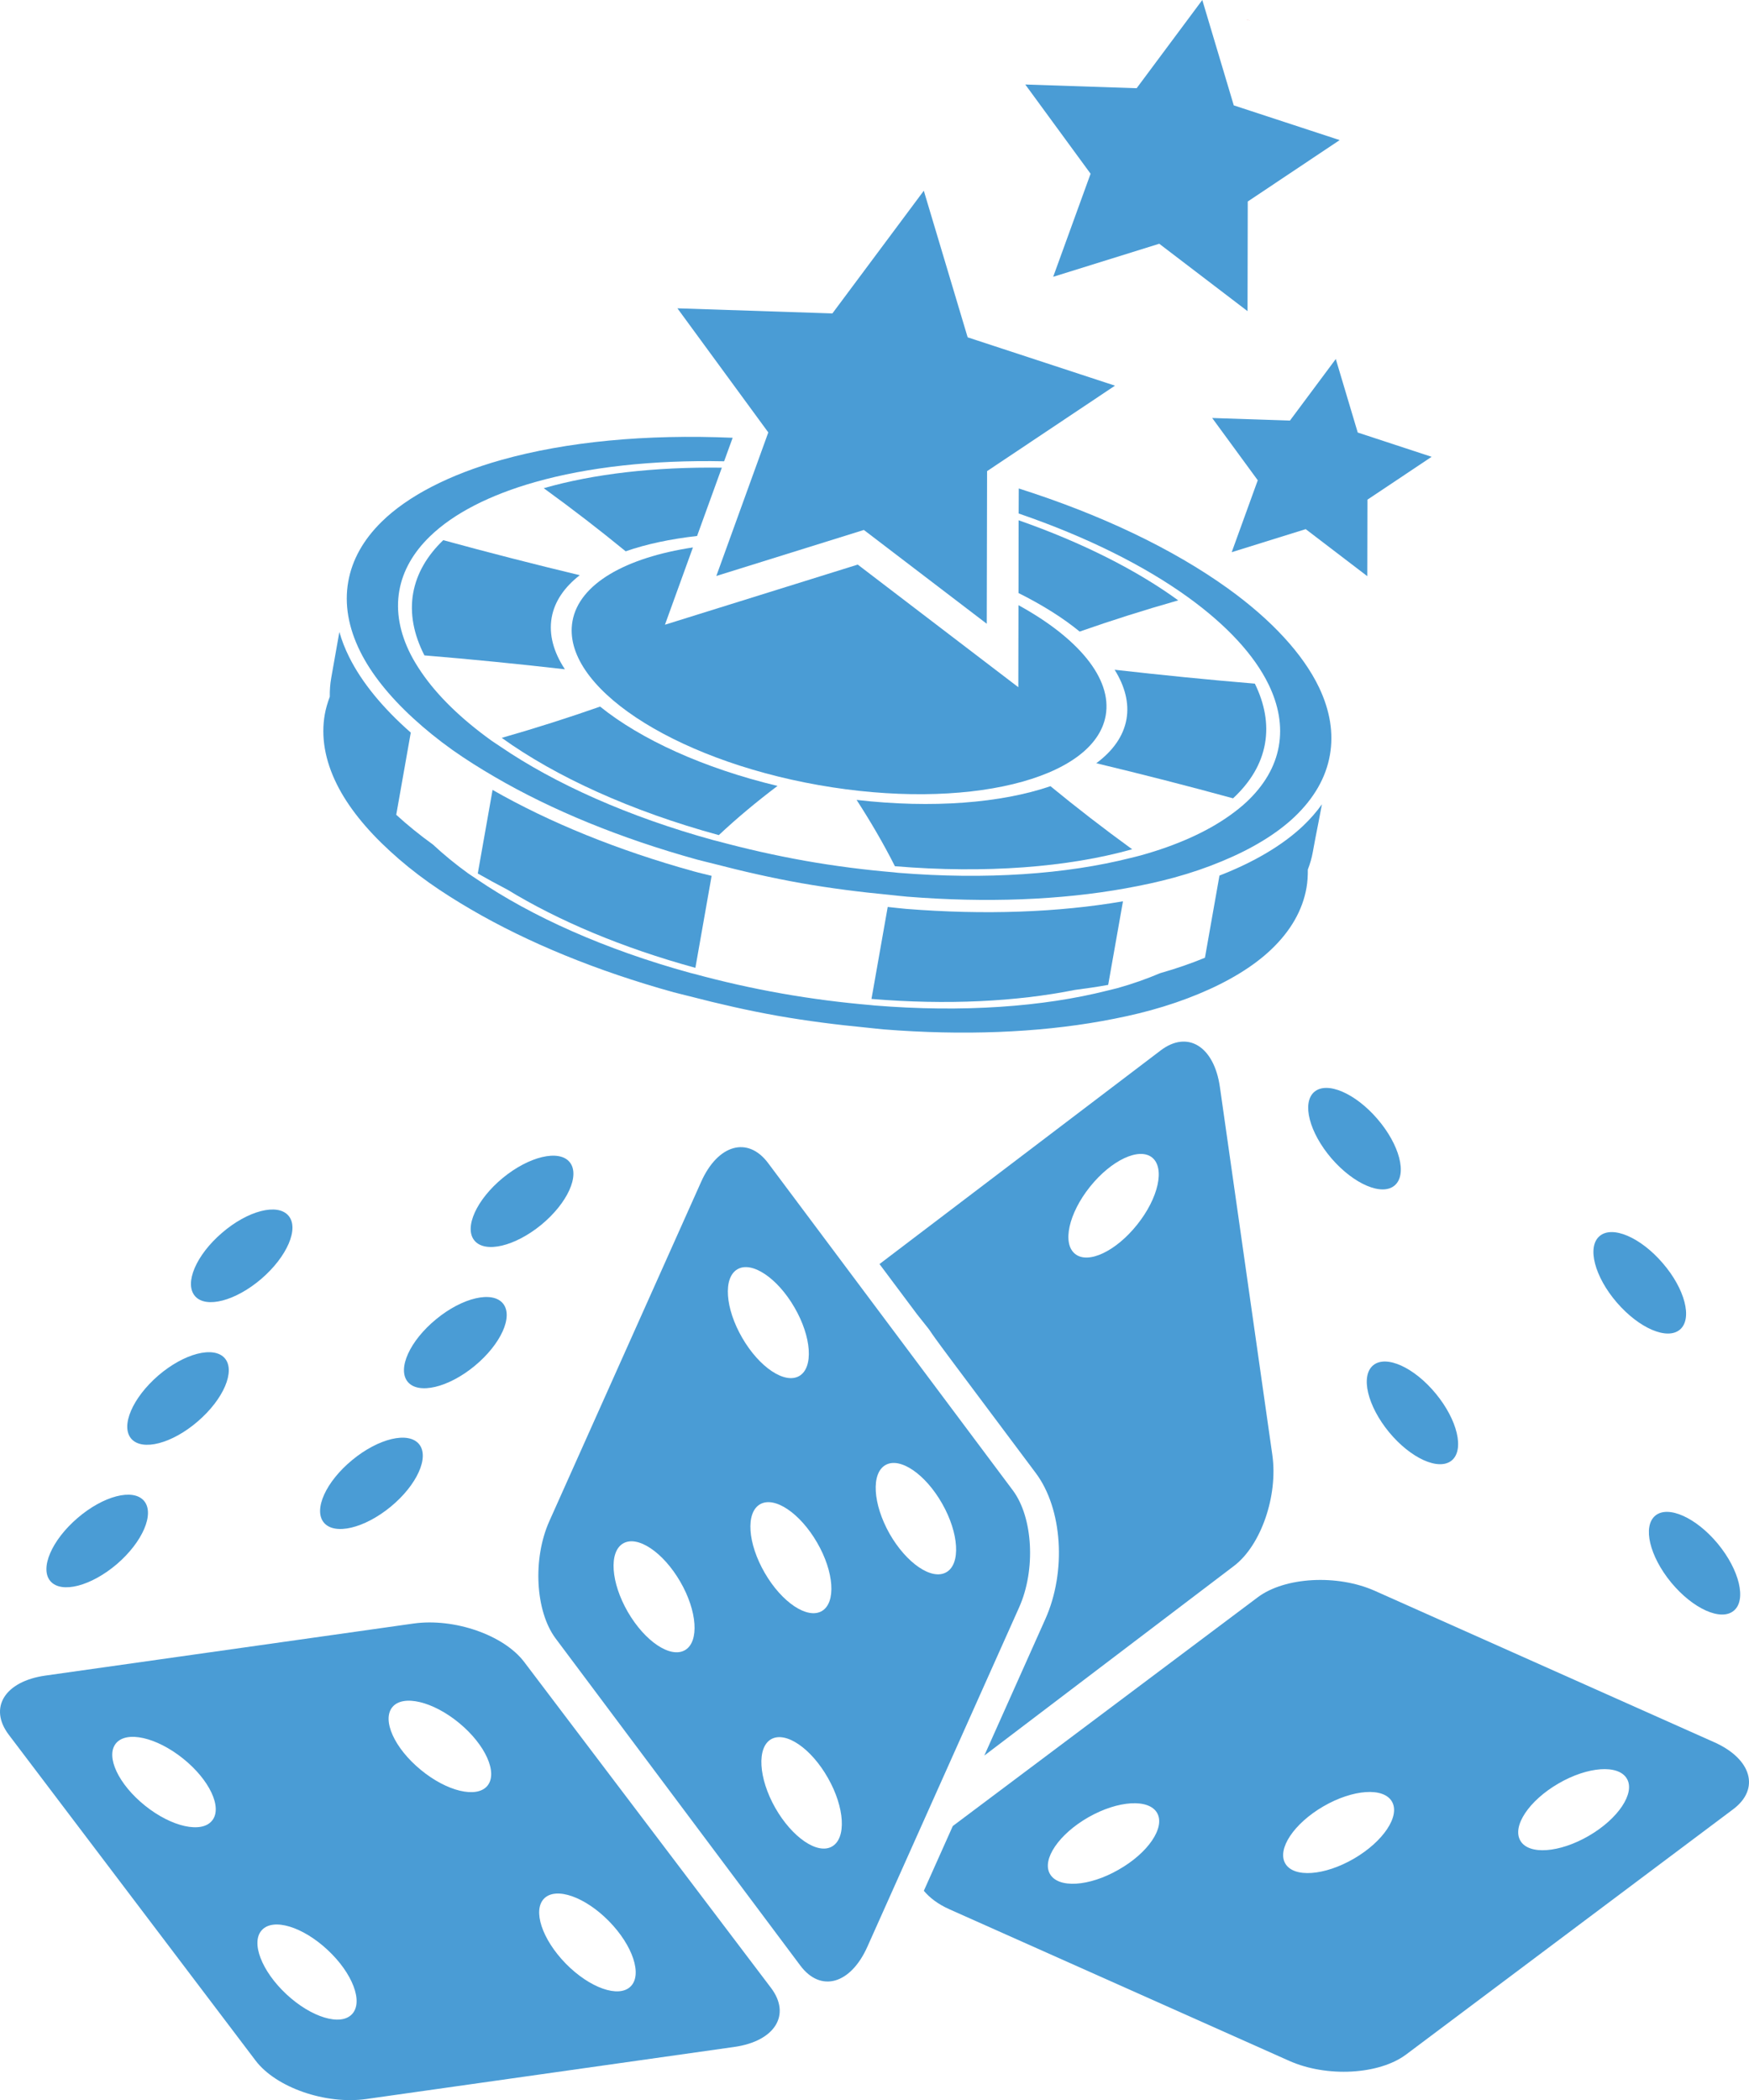 <?xml version="1.0" encoding="UTF-8"?><svg id="Layer_1" xmlns="http://www.w3.org/2000/svg" viewBox="0 0 225.314 270.484"><defs><style>.cls-1{fill:#f02f30;}.cls-2{fill:#4a9cd5;}</style></defs><path class="cls-2" d="m144.666,116.082l-1.906,10.765c-1.393.257-2.842.458-4.305.652-7.507,1.504-16.477,1.962-26.188,1.158l.173-.971,1.92-10.876c.79.076,1.581.187,2.371.249,10.107.804,19.61.458,27.935-.977"/><path class="cls-2" d="m52.917,94.356l-1.872,10.585c1.421,1.303,3.002,2.586,4.728,3.833,1.359,1.262,2.856,2.502,4.54,3.716.353.249.742.492,1.109.742,7.057,4.811,16.526,9.053,27.485,12.068.173.049.36.09.534.132,3.611.984,7.369,1.837,11.257,2.523,3.882.686,7.701,1.171,11.431,1.49.18.014.367.042.548.056,11.327.922,21.683.18,29.959-1.913.423-.111.873-.208,1.296-.319,1.996-.554,3.826-1.213,5.532-1.934,2.052-.582,3.979-1.248,5.76-1.982l1.872-10.585c4.471-1.74,8.159-3.917,10.807-6.433.915-.873,1.712-1.795,2.392-2.745-.312,1.684-.589,3.071-.832,4.305-.118.631-.236,1.234-.333,1.795-.139.79-.36,1.56-.652,2.308.007.797-.035,1.581-.173,2.357-.506,2.877-2.038,5.552-4.54,7.93-2.315,2.204-5.511,4.138-9.365,5.733-1.892.783-3.937,1.49-6.142,2.093-2.003.554-4.124,1.005-6.315,1.4-8.325,1.497-17.898,1.879-28.116,1.067-.735-.062-1.476-.159-2.211-.229-3.812-.367-7.639-.853-11.431-1.518-3.785-.672-7.556-1.532-11.257-2.495-.714-.187-1.442-.347-2.156-.541-9.878-2.738-18.737-6.377-26.043-10.633-1.927-1.123-3.764-2.281-5.455-3.48-1.865-1.324-3.542-2.689-5.053-4.083-3.071-2.814-5.407-5.726-6.828-8.588-1.539-3.092-2.059-6.128-1.553-9.004.139-.776.367-1.532.645-2.274-.014-.804.042-1.601.18-2.392.111-.61.215-1.206.326-1.844.194-1.116.423-2.371.728-4.104.305,1.067.714,2.135,1.255,3.216,1.622,3.272,4.339,6.578,7.944,9.746"/><path class="cls-2" d="m91.674,112.804l-1.92,10.876-.173.971c-9.406-2.572-17.683-6.079-24.22-10.072-1.303-.679-2.586-1.373-3.812-2.079l1.906-10.765c7.327,4.194,16.137,7.784,25.911,10.488.762.215,1.539.381,2.308.582"/><path class="cls-2" d="m49.162,67.203c3.39-3.327,8.72-6.079,15.423-7.965,8.415-2.364,18.64-3.334,29.8-2.856l-1.102,3.029c-9.206-.187-17.558.749-24.345,2.676-5.816,1.65-10.488,4.021-13.559,7.001-2.114,2.052-3.48,4.395-3.937,6.987-.471,2.689.062,5.448,1.449,8.187.395.783.873,1.553,1.4,2.329,2.066,3.029,5.13,6.003,9.039,8.81.353.249.749.492,1.109.742,7.057,4.811,16.526,9.053,27.485,12.068.173.049.36.09.541.132,3.611.977,7.362,1.83,11.25,2.523,3.889.686,7.708,1.171,11.431,1.483.18.021.367.049.554.062,11.327.922,21.676.18,29.952-1.913.43-.111.88-.208,1.296-.326,4.637-1.289,8.533-3.036,11.514-5.171.762-.548,1.476-1.109,2.114-1.705,2.239-2.1,3.695-4.513,4.166-7.195.458-2.599-.021-5.261-1.303-7.916-1.865-3.854-5.441-7.681-10.342-11.229-5.691-4.117-13.191-7.847-21.87-10.821l.014-3.223c10.606,3.369,19.846,7.777,26.93,12.866,5.649,4.062,9.711,8.485,11.756,12.768,1.421,2.981,1.892,5.913,1.393,8.713-.506,2.884-2.038,5.552-4.54,7.937-2.315,2.197-5.504,4.131-9.365,5.726-1.892.79-3.937,1.497-6.142,2.1-2.003.554-4.124,1.005-6.315,1.4-8.325,1.497-17.891,1.879-28.108,1.061-.742-.056-1.476-.159-2.218-.229-3.806-.36-7.639-.846-11.424-1.511-3.792-.672-7.556-1.532-11.257-2.495-.721-.187-1.449-.347-2.156-.541-9.885-2.738-18.744-6.377-26.05-10.64-1.92-1.116-3.757-2.274-5.455-3.473-1.858-1.324-3.535-2.689-5.046-4.076-3.078-2.821-5.414-5.733-6.835-8.595-1.539-3.099-2.059-6.128-1.546-9.011.492-2.8,1.941-5.393,4.298-7.708"/><path class="cls-2" d="m139.085,81.343c-2.149-1.768-4.825-3.438-7.875-4.963l.014-9.372c8.152,2.856,15.194,6.412,20.56,10.315-4.416,1.255-8.637,2.599-12.699,4.021"/><path class="cls-2" d="m64.638,95.032c4.409-1.262,8.616-2.606,12.671-4.027,5.227,4.215,13.309,7.93,22.854,10.217-2.689,2.031-5.227,4.145-7.563,6.336-11.292-3.085-20.997-7.514-27.963-12.526"/><path class="cls-2" d="m110.351,103.025c9.76,1.123,18.619.402,24.975-1.768,3.32,2.724,6.814,5.434,10.523,8.124-8.263,2.322-18.896,3.154-30.562,2.183-1.442-2.856-3.106-5.712-4.936-8.54"/><path class="cls-2" d="m89.801,69.031c-3.431.388-6.551,1.047-9.198,1.976-3.327-2.724-6.835-5.434-10.557-8.131,6.405-1.837,14.273-2.759,22.944-2.641l-3.189,8.796Z"/><path class="cls-2" d="m162.96,95.783c-.464,2.627-1.892,4.977-4.111,7.036-5.851-1.601-11.729-3.106-17.621-4.519,2.135-1.581,3.501-3.487,3.889-5.67.367-2.087-.201-4.242-1.525-6.37,6.003.679,12.027,1.289,18.064,1.788,1.268,2.592,1.754,5.199,1.303,7.736"/><path class="cls-2" d="m53.226,76.391c.451-2.537,1.795-4.824,3.875-6.821,5.843,1.601,11.708,3.099,17.586,4.513-1.976,1.539-3.251,3.376-3.618,5.462-.381,2.183.243,4.443,1.705,6.654-6.017-.686-12.047-1.289-18.099-1.788-1.373-2.689-1.913-5.393-1.449-8.02"/><path class="cls-2" d="m73.746,80.017c.853-4.838,6.89-8.207,15.52-9.511l-3.604,9.954,24.837-7.743,20.685,15.791.021-10.564c7.611,4.18,12.089,9.393,11.236,14.21-1.463,8.284-18.064,12.304-37.002,8.956-18.938-3.348-33.155-12.81-31.692-21.093"/><polygon class="cls-2" points="127.161 60.678 127.119 80.337 111.287 68.255 92.28 74.182 98.976 55.694 87.268 39.71 107.232 40.368 119.009 24.564 124.658 43.446 143.638 49.671 127.161 60.678"/><polygon class="cls-2" points="132.079 10.883 146.428 11.361 154.885 0 158.94 13.572 172.581 18.044 160.742 25.953 160.714 40.073 149.339 31.394 135.676 35.65 140.494 22.376 132.079 10.883"/><polygon class="cls-2" points="176.165 64.352 176.144 74.209 168.207 68.15 158.675 71.117 162.03 61.856 156.159 53.836 166.176 54.169 172.082 46.239 174.91 55.708 184.427 58.834 176.165 64.352"/><path class="cls-2" d="m122.708,175.386l10.737,14.349c3.431,4.596,3.958,12.671,1.22,18.792l-7.861,17.579,32.178-24.435c3.466-2.641,5.67-9.018,4.928-14.266l-6.758-47.407c-.749-5.24-4.159-7.348-7.632-4.707l-36.219,27.512,4.852,6.488c3.064,3.84,0,0,4.554,6.093m17.697-22.521c2.745-3.431,6.322-5.123,8.013-3.785,1.677,1.352.825,5.213-1.92,8.644-2.731,3.431-6.315,5.13-7.992,3.778-1.698-1.338-.832-5.22,1.899-8.637"/><path class="cls-2" d="m220.841,224.391l-43.74-19.506c-4.838-2.149-11.576-1.782-15.07.832l-39.289,29.467-3.729,8.339c.756.901,1.837,1.74,3.334,2.398l43.74,19.506c4.832,2.156,11.583,1.788,15.063-.825l42.125-31.581c3.487-2.613,2.392-6.474-2.433-8.63m-76.763,16.428c-3.806,2.177-7.764,2.412-8.824.527-1.067-1.858,1.171-5.136,4.977-7.306,3.812-2.163,7.771-2.405,8.838-.534,1.054,1.879-1.165,5.15-4.991,7.313m30.327-1.428c-3.792,2.197-7.743,2.482-8.831.617-1.081-1.865,1.123-5.164,4.915-7.362,3.792-2.197,7.743-2.482,8.824-.617,1.088,1.865-1.109,5.15-4.908,7.362m30.271-2.946c-3.792,2.204-7.75,2.482-8.817.624-1.088-1.865,1.109-5.157,4.901-7.362,3.792-2.204,7.743-2.482,8.824-.617,1.088,1.851-1.116,5.157-4.908,7.355"/><path class="cls-2" d="m184.964,179.49c-2.787-3.383-6.398-5.019-8.062-3.653-1.664,1.379-.742,5.234,2.045,8.623,2.793,3.376,6.405,5.005,8.069,3.639,1.657-1.373.742-5.22-2.052-8.609"/><path class="cls-2" d="m221.313,198.844c-2.793-3.376-6.412-5.012-8.069-3.639-1.657,1.373-.749,5.22,2.045,8.616,2.793,3.376,6.405,5.012,8.062,3.632,1.664-1.366.742-5.227-2.038-8.609"/><path class="cls-2" d="m177.441,144.11c-2.863-3.327-6.502-4.88-8.131-3.48-1.629,1.407-.638,5.24,2.225,8.575,2.87,3.313,6.509,4.873,8.138,3.466,1.636-1.407.631-5.24-2.232-8.561"/><path class="cls-2" d="m214.195,162.681c-2.863-3.334-6.509-4.887-8.138-3.473-1.636,1.4-.631,5.234,2.232,8.554,2.87,3.32,6.502,4.88,8.138,3.473,1.629-1.4.638-5.24-2.232-8.554"/><path class="cls-2" d="m99.31,256.008l-31.782-41.958c-2.641-3.48-9.018-5.684-14.259-4.949l-47.421,6.703c-5.24.742-7.348,4.152-4.714,7.625l31.789,41.958c2.627,3.473,9.011,5.691,14.252,4.956l47.421-6.71c5.24-.742,7.355-4.145,4.714-7.625m-80.617-23.443c-3.424-2.745-5.116-6.329-3.771-8.013,1.352-1.677,5.213-.818,8.644,1.927,3.417,2.731,5.116,6.315,3.764,7.992-1.338,1.698-5.22.832-8.637-1.906m31.852-12.699c1.366-1.657,5.22-.742,8.602,2.045,3.39,2.8,5.012,6.405,3.646,8.082-1.366,1.657-5.227.735-8.602-2.059-3.39-2.793-5.012-6.398-3.646-8.069m-13.649,36.981c-3.209-2.994-4.623-6.696-3.154-8.27,1.47-1.587,5.254-.43,8.464,2.565,3.216,2.994,4.623,6.689,3.147,8.263-1.456,1.581-5.254.43-8.457-2.558m35.997-3.937c-3.071-3.14-4.312-6.897-2.78-8.408,1.546-1.511,5.275-.187,8.346,2.946,3.064,3.126,4.319,6.897,2.773,8.401-1.525,1.511-5.268.187-8.339-2.939"/><path class="cls-2" d="m131.289,207.019c2.163-4.832,1.795-11.583-.811-15.07l-31.526-42.152c-2.613-3.494-6.474-2.412-8.63,2.419l-19.562,43.719c-2.156,4.832-1.795,11.569.804,15.07l31.54,42.152c2.613,3.494,6.467,2.412,8.63-2.419l19.555-43.719Zm-36.288-43.546c1.858-1.088,5.157,1.13,7.348,4.922,2.204,3.792,2.475,7.743.617,8.824-1.865,1.081-5.157-1.116-7.355-4.922-2.197-3.792-2.475-7.743-.61-8.824m4.346,60.522c1.879-1.054,5.15,1.178,7.313,4.998,2.17,3.812,2.398,7.771.513,8.831-1.865,1.061-5.136-1.178-7.306-4.991-2.156-3.812-2.392-7.771-.52-8.838m22.556-21.496c-1.872,1.067-5.136-1.165-7.313-4.977-2.149-3.819-2.392-7.777-.513-8.838,1.872-1.061,5.143,1.171,7.306,4.991,2.163,3.812,2.398,7.771.52,8.824m-16.033,4.998c-1.872,1.081-5.164-1.13-7.355-4.922-2.197-3.792-2.475-7.743-.61-8.831,1.865-1.081,5.15,1.123,7.355,4.928,2.197,3.785,2.468,7.743.61,8.824m-25.592-8.713c1.858-1.074,5.143,1.116,7.355,4.928,2.197,3.785,2.468,7.743.61,8.817-1.865,1.081-5.157-1.116-7.362-4.915-2.191-3.792-2.468-7.75-.603-8.831"/><path class="cls-2" d="m53.985,185.995c-1.373-1.664-5.22-.749-8.609,2.045-3.383,2.78-5.026,6.391-3.66,8.055,1.373,1.664,5.227.749,8.616-2.038,3.383-2.787,5.019-6.398,3.653-8.062"/><path class="cls-2" d="m61.139,175.931c3.383-2.793,5.026-6.391,3.653-8.055-1.366-1.657-5.227-.756-8.609,2.031-3.397,2.787-5.026,6.391-3.66,8.062,1.366,1.657,5.227.756,8.616-2.038"/><path class="cls-2" d="m69.737,157.74c3.383-2.793,5.019-6.398,3.646-8.069-1.366-1.657-5.22-.742-8.609,2.038-3.39,2.793-5.026,6.405-3.653,8.069,1.373,1.657,5.22.749,8.616-2.038"/><path class="cls-2" d="m18.548,193.294c-1.407-1.636-5.24-.638-8.568,2.225-3.327,2.856-4.887,6.495-3.487,8.124,1.407,1.636,5.24.645,8.582-2.211,3.32-2.863,4.873-6.502,3.473-8.138"/><path class="cls-2" d="m25.475,183.07c3.334-2.863,4.88-6.502,3.487-8.131-1.407-1.629-5.24-.638-8.568,2.218-3.32,2.87-4.887,6.502-3.487,8.138,1.407,1.629,5.247.645,8.568-2.225"/><path class="cls-2" d="m33.678,164.699c3.32-2.863,4.887-6.502,3.48-8.131-1.4-1.636-5.24-.652-8.561,2.218-3.334,2.856-4.887,6.502-3.48,8.138,1.4,1.636,5.234.631,8.561-2.225"/><path class="cls-1" d="m160.585,2.526c.216.07.432.133.647.203l-.641-.209-.006.006"/></svg>